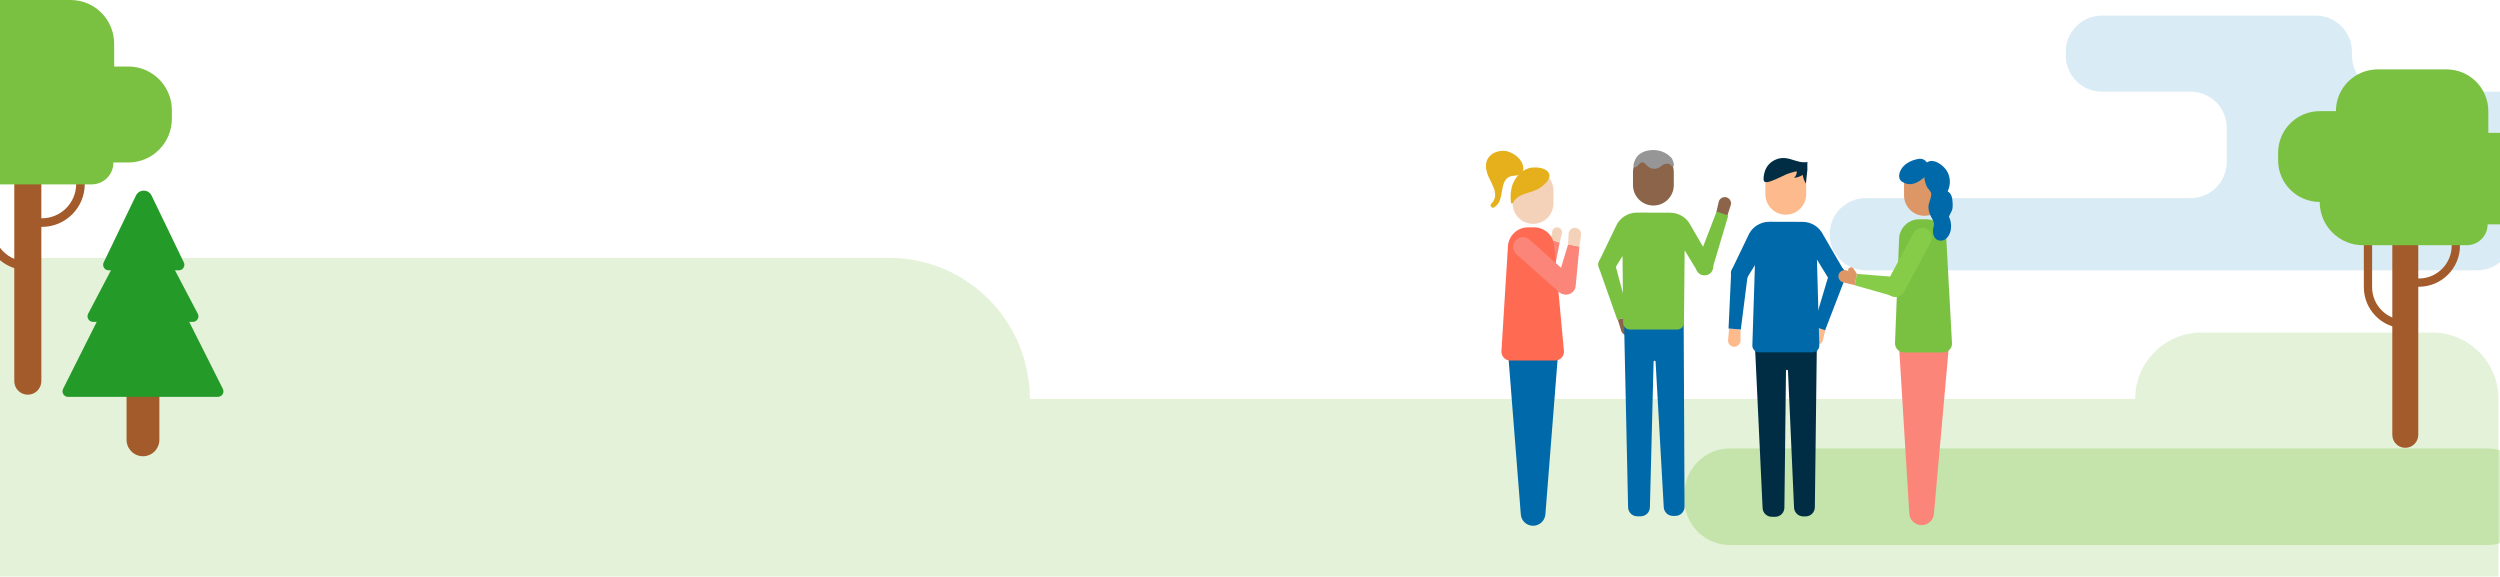 <svg width="1600" height="369" viewBox="0 0 1600 369" fill="none" xmlns="http://www.w3.org/2000/svg">
<g clip-path="url(#clip0)">
<path opacity="0.15" d="M1505.24 35.556V33.106C1505.24 20.363 1494.89 10 1482.16 10H1345.18C1332.46 10 1322.11 20.363 1322.11 33.106V35.556C1322.11 48.299 1332.46 58.662 1345.18 58.662H1402.03C1414.76 58.662 1425.11 69.025 1425.11 81.768V103.683C1425.11 116.426 1414.76 126.789 1402.03 126.789H1194.08C1181.35 126.789 1171 137.151 1171 149.894C1171 162.637 1181.35 173 1194.08 173H1585.37C1598.1 173 1608.45 162.637 1608.45 149.894C1608.45 137.151 1618.8 126.789 1631.52 126.789H1675.92C1688.65 126.789 1699 116.426 1699 103.683V81.768C1699 69.025 1688.65 58.662 1675.92 58.662H1528.31C1515.59 58.662 1505.24 48.299 1505.24 35.556Z" fill="#007AB7"/>
<path opacity="0.2" d="M1366.5 255.3H659.1C659.1 205.4 618.7 165 568.8 165H-1V369H446.3H548.9H1366.5H1599V255.3C1599 231.8 1580 212.8 1556.5 212.8H1409.1C1385.5 212.8 1366.5 231.8 1366.5 255.3Z" fill="#7AC142"/>
<path opacity="0.3" d="M1591.79 348.841H1107.21C1091.05 348.841 1078 335.788 1078 319.633V316.208C1078 300.053 1091.05 287 1107.21 287H1591.79C1607.95 287 1621 300.053 1621 316.208V319.633C1621 335.788 1607.95 348.841 1591.79 348.841Z" fill="#7AC142"/>
<path d="M984.846 172.184L992.619 153.518L998.225 155.175L994.211 175.37C993.319 177.918 990.516 179.319 987.904 178.428C985.356 177.536 983.955 174.733 984.846 172.184Z" fill="#FC857A"/>
<path d="M992.619 153.517L993.384 148.166C993.638 146.382 995.359 145.171 997.206 145.554C998.926 145.936 1000.01 147.656 999.627 149.376L998.225 155.237L992.619 153.517Z" fill="#F4D2BA"/>
<path d="M981.152 336.483C977.011 336.483 973.571 333.297 973.316 329.156L965.034 224.041C965.034 216.905 970.831 211.108 977.967 211.108H984.401C991.536 211.108 997.333 216.905 997.333 224.041L989.052 329.156C988.733 333.297 985.293 336.483 981.152 336.483Z" fill="#0069AA"/>
<path d="M981.152 143.26C973.953 143.26 968.092 137.399 968.092 130.201V121.919C968.092 114.72 973.953 108.859 981.152 108.859C988.35 108.859 994.211 114.72 994.211 121.919V130.201C994.211 137.399 988.414 143.26 981.152 143.26Z" fill="#F4D2BA"/>
<path d="M995.231 230.73H966.563C963.442 230.73 960.894 228.182 960.894 225.06L965.034 158.423C965.034 151.288 970.832 145.491 977.967 145.491H981.853C988.988 145.491 994.785 151.288 994.785 158.423L1000.96 225.06C1000.96 228.182 998.417 230.73 995.231 230.73Z" fill="#FF6A52"/>
<path d="M997.397 186.645L970.449 162.691C967.901 160.398 967.646 156.448 969.939 153.836C972.233 151.288 976.183 151.033 978.794 153.326L1005.74 177.28C1008.29 179.574 1008.55 183.523 1006.25 186.135C1003.96 188.747 999.945 188.938 997.397 186.645Z" fill="#FC857A"/>
<path d="M996.186 180.911L1003.58 156.384L1010.84 157.785L1008.35 183.778C1007.59 187.154 1004.21 189.193 1000.84 188.428C997.524 187.664 995.422 184.287 996.186 180.911Z" fill="#FC857A"/>
<path d="M1003.58 156.447L1003.89 149.631C1004.02 147.337 1006.06 145.553 1008.35 145.808C1010.58 146.063 1012.18 148.102 1011.86 150.331L1010.84 157.849L1003.58 156.447Z" fill="#F4D2BA"/>
<path d="M983.445 121.41C980.26 122.939 976.692 123.512 973.507 124.978C971.277 125.997 969.239 127.781 968.219 129.883C967.964 130.456 967.072 130.329 967.009 129.692C966.499 125.869 966.754 121.92 968.028 118.225C969.684 113.51 973.316 109.433 978.03 107.777C981.598 106.566 989.37 106.821 991.345 110.962C993.192 115.103 986.63 119.881 983.445 121.41Z" fill="#E5B01C"/>
<path d="M965.162 97.011C959.81 95.354 953.057 97.966 951.401 103.381C950.445 106.567 951.337 109.943 952.611 113.001C954.905 118.289 959.683 124.659 954.777 130.011C954.65 130.138 954.586 130.202 954.459 130.329C953.185 131.603 954.841 133.706 956.37 132.686C957.389 131.986 958.281 131.094 958.982 130.074C962.359 125.169 959.874 113.383 968.22 112.555C970.577 112.3 973.316 112.237 974.526 109.816C974.909 108.924 975.036 107.968 974.909 107.013C974.208 102.044 969.621 98.349 965.162 97.011Z" fill="#E5B01C"/>
<path d="M1058.17 131.54C1050.97 131.54 1045.11 125.679 1045.11 118.48V110.198C1045.11 102.999 1050.97 97.138 1058.17 97.138C1065.37 97.138 1071.23 102.999 1071.23 110.198V118.48C1071.23 125.742 1065.37 131.54 1058.17 131.54Z" fill="#8C6449"/>
<path d="M1066.01 174.987L1039.06 150.97C1036.51 148.676 1036.26 144.726 1038.55 142.114C1040.84 139.566 1044.79 139.311 1047.41 141.605L1074.35 165.558C1076.9 167.852 1077.16 171.802 1074.86 174.414C1072.57 177.026 1068.56 177.28 1066.01 174.987Z" fill="#FC857A"/>
<path d="M1098.44 135.936L1099.96 129.247C1100.47 127.017 1102.77 125.616 1105 126.316C1107.16 126.953 1108.37 129.247 1107.67 131.349L1105.32 138.612L1098.44 135.936Z" fill="#8C6449"/>
<path d="M1042.5 202.764L1045.11 209.071C1046 211.237 1044.86 213.658 1042.69 214.359C1040.59 215.06 1038.23 213.913 1037.59 211.747L1035.37 204.484L1042.5 202.764Z" fill="#8C6449"/>
<path d="M1089.01 175.816C1086.14 174.86 1084.67 171.675 1085.76 168.808L1098.63 135.426L1106.08 137.974L1095.89 172.248C1094.99 175.179 1091.87 176.835 1089.01 175.816Z" fill="#7AC142"/>
<path d="M1026.64 164.222C1029.57 163.331 1032.63 164.987 1033.39 167.917L1042.63 202.446L1035.11 204.74L1023.2 171.039C1022.18 168.3 1023.77 165.178 1026.64 164.222Z" fill="#7AC142"/>
<path d="M1077.54 204.165L1078.11 324.379C1078.05 327.628 1075.44 330.177 1072.19 330.177H1070.66C1067.54 330.177 1064.99 327.756 1064.8 324.634L1059.57 231.495C1059.57 231.177 1059.26 230.858 1058.94 230.858C1058.55 230.858 1058.3 231.177 1058.3 231.495L1055.94 324.634C1055.88 327.883 1053.27 330.432 1050.02 330.432H1047.85C1044.73 330.432 1042.18 328.011 1041.99 324.889L1039.38 205.503L1077.54 204.165Z" fill="#0069AA"/>
<path d="M1095.89 168.171L1082.06 144.345C1079.58 139.312 1074.48 136.127 1068.94 136.127L1047.66 136.063C1041.67 136.063 1036.26 139.631 1034.03 145.173L1023.45 167.152C1022.31 170.019 1023.64 173.268 1026.51 174.414C1029.38 175.561 1032.63 174.223 1033.77 171.356L1038.42 163.839L1038.81 206.65C1038.87 209.007 1040.78 210.918 1043.14 210.918H1073.4C1075.76 210.918 1077.67 209.007 1077.73 206.65L1078.18 160.208L1086.01 173.076C1087.35 175.816 1090.73 176.963 1093.47 175.625C1096.14 174.287 1097.22 170.91 1095.89 168.171Z" fill="#7AC142"/>
<path d="M1050.65 103.891C1052.25 103.637 1053.33 105.357 1054.54 106.44C1056.45 108.223 1059.51 108.542 1061.8 107.268C1062.89 106.631 1063.78 105.675 1064.93 105.166C1065.94 104.72 1067.41 104.528 1068.43 105.038C1069.38 105.484 1069.45 106.631 1070.85 106.44C1072.12 106.249 1070.34 101.789 1069.96 101.343C1068.81 99.942 1066.96 98.54 1065.37 97.712C1060.15 94.972 1051.93 95.355 1047.79 100.069C1046.96 100.961 1044.22 106.249 1046.07 107.077C1047.28 107.714 1049.38 104.146 1050.65 103.891Z" fill="#969696"/>
<path d="M1142.9 137.4C1135.7 137.4 1129.84 131.539 1129.84 124.34V116.058C1129.84 108.86 1135.7 102.999 1142.9 102.999C1150.1 102.999 1155.96 108.86 1155.96 116.058V124.34C1155.9 131.603 1150.1 137.4 1142.9 137.4Z" fill="#FCBA8D"/>
<path d="M1168.26 210.853L1166.73 217.542C1166.22 219.772 1163.93 221.173 1161.7 220.472C1159.53 219.835 1158.32 217.542 1159.02 215.44L1161.38 208.177L1168.26 210.853Z" fill="#FCBA8D"/>
<path d="M1113.92 211.108V217.925C1113.92 220.218 1111.94 222.065 1109.65 221.938C1107.42 221.811 1105.7 219.836 1105.95 217.606L1106.65 210.025L1113.92 211.108Z" fill="#FCBA8D"/>
<path d="M1177.69 170.974C1180.55 171.93 1182.02 175.115 1180.94 177.982L1168.07 211.364L1160.61 208.816L1170.81 174.542C1171.7 171.611 1174.82 169.955 1177.69 170.974Z" fill="#0069AA"/>
<path d="M1113.79 169.444C1116.78 169.699 1119.01 172.439 1118.63 175.433L1114.11 210.917L1106.27 210.217L1107.93 174.541C1108.12 171.483 1110.79 169.19 1113.79 169.444Z" fill="#0069AA"/>
<path d="M1162.91 210.025L1161.5 324.697C1161.44 327.946 1158.83 330.494 1155.58 330.494H1154.05C1150.93 330.494 1148.38 328.073 1148.19 324.951L1144.3 237.291C1144.3 236.973 1143.99 236.654 1143.67 236.654C1143.28 236.654 1143.03 236.973 1143.03 237.291L1142.01 324.951C1141.95 328.2 1139.33 330.749 1136.09 330.749H1133.92C1130.8 330.749 1128.25 328.328 1128.06 325.206L1122.71 211.426L1162.91 210.025Z" fill="#002D44"/>
<path d="M1180.62 174.032L1166.79 150.205C1164.31 145.173 1159.21 141.987 1153.67 141.987L1132.39 141.924C1126.4 141.924 1120.99 145.491 1118.76 151.034L1108.18 173.012C1107.04 175.879 1108.37 179.128 1111.24 180.275C1114.11 181.422 1117.36 180.084 1118.5 177.217L1123.15 169.7L1121.5 221.238C1121.56 223.595 1123.47 225.506 1125.83 225.506H1160.04C1162.4 225.506 1164.31 223.595 1164.37 221.238L1162.84 166.068L1170.68 178.937C1172.02 181.676 1175.39 182.823 1178.13 181.485C1180.81 180.147 1181.95 176.835 1180.62 174.032Z" fill="#0069AA"/>
<path d="M1149.97 109.751C1149.97 111.28 1149.34 112.809 1148.19 113.829C1150.16 113.637 1152.08 113 1153.73 111.917C1154.05 113.892 1154.75 115.803 1155.77 117.524C1156.09 114.529 1156.47 111.535 1156.73 108.541C1156.79 107.968 1156.6 103.699 1156.79 103.635C1151.89 104.782 1147.11 101.469 1142.14 101.151C1138.32 100.896 1134.37 102.552 1131.88 105.419C1130.61 106.885 1129.72 108.605 1129.27 110.452C1128.95 111.599 1128.19 114.975 1129.08 116.058C1130.29 117.524 1134.56 115.485 1136.02 114.912C1138.38 113.956 1140.61 112.746 1142.9 111.726C1143.41 111.408 1149.97 109.242 1149.97 109.751Z" fill="#002D44"/>
<path d="M1229.73 336.101C1233.87 336.165 1237.38 332.98 1237.7 328.902L1247.51 219.2C1247.64 212.065 1241.9 206.204 1234.77 206.076L1228.33 206.013C1221.2 205.885 1215.34 211.619 1215.21 218.754L1221.96 328.648C1222.15 332.788 1225.59 336.038 1229.73 336.101Z" fill="#FC857A"/>
<path d="M1231.65 138.103C1238.84 138.103 1244.71 132.242 1244.71 125.043V116.761C1244.71 109.562 1238.84 103.701 1231.65 103.701C1224.45 103.701 1218.59 109.562 1218.59 116.761V125.043C1218.59 132.242 1224.45 138.103 1231.65 138.103Z" fill="#DD9666"/>
<path d="M1218.59 225.572H1243.62C1246.74 225.572 1249.29 223.023 1249.29 219.902L1245.66 153.265C1245.66 146.13 1239.86 140.332 1232.73 140.332H1228.33C1221.2 140.332 1215.4 146.13 1215.4 153.265L1212.79 219.902C1212.92 223.023 1215.46 225.572 1218.59 225.572Z" fill="#7AC142"/>
<path d="M1218.59 186.838L1235.66 155.048C1237.32 151.991 1236.17 148.232 1233.11 146.576C1230.05 144.919 1226.29 146.066 1224.64 149.124L1207.56 180.913C1205.91 183.971 1207.05 187.73 1210.11 189.386C1213.17 190.979 1216.93 189.832 1218.59 186.838Z" fill="#86CC48"/>
<path d="M1213.87 177.346L1188.39 175.307L1187.05 182.57L1212.15 189.705C1215.53 190.214 1218.71 187.794 1219.22 184.417C1219.67 181.041 1217.25 177.855 1213.87 177.346Z" fill="#86CC48"/>
<path d="M1188.39 175.308L1181.89 173.078C1179.72 172.313 1177.37 173.588 1176.73 175.817C1176.16 177.983 1177.5 180.213 1179.66 180.723L1187.05 182.507L1188.39 175.308Z" fill="#DD9666"/>
<path d="M1188.39 175.306C1188.39 175.306 1186.16 171.165 1185.14 171.038C1184.12 170.911 1181.7 172.057 1183.29 173.968C1184.88 175.88 1188.39 175.306 1188.39 175.306Z" fill="#DD9666"/>
<path d="M1215.91 110.072C1215.34 111.728 1215.15 113.639 1216.1 115.104C1216.61 115.933 1217.44 116.442 1218.33 116.888C1219.73 117.589 1221.33 117.971 1222.85 117.844C1225.15 117.716 1227.25 116.633 1229.1 115.359C1230.95 114.085 1232.67 112.493 1233.62 110.39C1235.66 105.994 1232.6 100.771 1227.63 101.726C1222.79 102.618 1217.76 105.166 1215.91 110.072Z" fill="#0069AA"/>
<path d="M1231.65 114.404C1232.09 116.953 1232.86 119.182 1233.68 120.265C1234.38 121.221 1235.34 122.113 1235.79 123.196C1236.68 125.234 1234.64 128.929 1234.32 131.095C1233.94 133.516 1234.51 135.555 1235.4 137.721C1236.1 139.377 1237.51 141.161 1237.7 142.945C1237.82 143.9 1237.51 144.856 1237.31 145.812C1236.61 149.379 1237.57 153.902 1242.09 154.03C1245.09 154.094 1247.38 151.227 1248.21 148.36C1249.1 145.175 1248.78 141.671 1247.32 138.677C1247.25 138.485 1249.16 135.109 1249.29 134.599C1249.74 133.007 1249.8 131.541 1249.67 129.949C1249.55 127.146 1249.23 124.024 1246.49 122.431C1248.59 118.29 1248.34 113.067 1245.85 109.18C1244 106.25 1239.29 102.491 1235.47 103.065C1231.33 103.638 1230.82 109.563 1231.65 114.404Z" fill="#0069AA"/>
<path d="M17.8 252.6C12.997 252.6 9.139 248.742 9.139 243.939V116.228C9.139 111.425 12.997 107.567 17.8 107.567C22.603 107.567 26.461 111.425 26.461 116.228V243.939C26.461 248.663 22.603 252.6 17.8 252.6Z" fill="#A35B2B"/>
<path d="M26.854 145.203H17.8C16.304 145.203 15.044 143.944 15.044 142.448C15.044 140.952 16.304 139.692 17.8 139.692H26.854C38.901 139.692 48.743 129.85 48.743 117.803V114.732C48.743 113.236 50.003 111.977 51.499 111.977C52.995 111.977 54.255 113.236 54.255 114.732V117.803C54.255 132.921 41.972 145.203 26.854 145.203Z" fill="#A35B2B"/>
<path d="M17.8 172.918H17.563C2.446 172.918 -9.837 160.635 -9.837 145.518V117.803C-9.837 116.307 -8.577 115.047 -7.081 115.047C-5.585 115.047 -4.325 116.307 -4.325 117.803V145.518C-4.325 157.565 5.517 167.407 17.563 167.407H17.8C19.296 167.407 20.555 168.667 20.555 170.163C20.555 171.659 19.374 172.918 17.8 172.918Z" fill="#A35B2B"/>
<path d="M82.127 42.578H73.073V28.016C73.073 12.584 60.632 0 45.2 0H-0.625C-15.979 0 -28.498 12.504 -28.498 28.016H-39.285C-54.56 28.016 -67 40.52 -67 55.874V61.097C-67 76.451 -54.56 88.955 -39.285 88.955C-39.285 105.021 -26.372 118 -10.388 118H11.5H34.334H58.664C66.38 118 72.6 111.748 72.6 103.992H82.127C97.481 103.992 110 91.487 110 75.976V70.515C110 55.083 97.56 42.578 82.127 42.578Z" fill="#7AC142"/>
<path fill-rule="evenodd" clip-rule="evenodd" d="M91.5 236C97.299 236 102 240.731 102 246.566V281.434C102 287.269 97.299 292 91.5 292C85.701 292 81 287.269 81 281.434V246.566C81 240.731 85.701 236 91.5 236Z" fill="#A35B2B"/>
<path d="M86.985 125.169C89.024 120.944 94.976 120.944 97.015 125.169L117.642 167.923C118.773 170.267 117.086 173 114.508 173H69.492C66.914 173 65.227 170.267 66.358 167.923L86.985 125.169Z" fill="#249B29"/>
<path d="M91.5 134L126.587 200.789C127.831 203.157 126.116 206 123.444 206H59.556C56.884 206 55.169 203.157 56.413 200.789L91.5 134Z" fill="#249B29"/>
<path d="M91.5 147L142.62 248.872C143.802 251.228 142.083 254 139.44 254H43.56C40.917 254 39.198 251.228 40.38 248.872L91.5 147Z" fill="#249B29"/>
<path d="M1539.39 286.601C1534.78 286.601 1531.08 282.898 1531.08 278.288V155.714C1531.08 151.105 1534.78 147.402 1539.39 147.402C1544 147.402 1547.7 151.105 1547.7 155.714V278.288C1547.7 282.822 1544 286.601 1539.39 286.601Z" fill="#A35B2B"/>
<path d="M1548.08 183.523H1539.39C1537.95 183.523 1536.74 182.314 1536.74 180.879C1536.74 179.443 1537.95 178.234 1539.39 178.234H1548.08C1559.64 178.234 1569.09 168.787 1569.09 157.225V154.278C1569.09 152.842 1570.3 151.633 1571.73 151.633C1573.17 151.633 1574.38 152.842 1574.38 154.278V157.225C1574.38 171.735 1562.59 183.523 1548.08 183.523Z" fill="#A35B2B"/>
<path d="M1539.39 210.123H1539.16C1524.65 210.123 1512.86 198.335 1512.86 183.825V157.225C1512.86 155.789 1514.07 154.58 1515.51 154.58C1516.94 154.58 1518.15 155.789 1518.15 157.225V183.825C1518.15 195.387 1527.6 204.834 1539.16 204.834H1539.39C1540.82 204.834 1542.03 206.043 1542.03 207.478C1542.03 208.914 1540.9 210.123 1539.39 210.123Z" fill="#A35B2B"/>
<path d="M1601.23 85.016H1592.53V71.129C1592.53 56.411 1580.58 44.41 1565.76 44.41H1521.75C1507 44.41 1494.98 56.335 1494.98 71.129H1484.62C1469.95 71.129 1458 83.054 1458 97.697V102.678C1458 117.32 1469.95 129.246 1484.62 129.246C1484.62 144.567 1497.02 156.945 1512.37 156.945H1533.4H1555.33H1578.69C1586.1 156.945 1592.08 150.983 1592.08 143.586H1601.23C1615.98 143.586 1628 131.661 1628 116.867V111.66C1628 96.942 1616.05 85.016 1601.23 85.016Z" fill="#7AC142"/>
</g>
<defs>
<clipPath id="clip0">
<rect width="1602" height="369" fill="white" transform="translate(-1)"/>
</clipPath>
</defs>
</svg>
